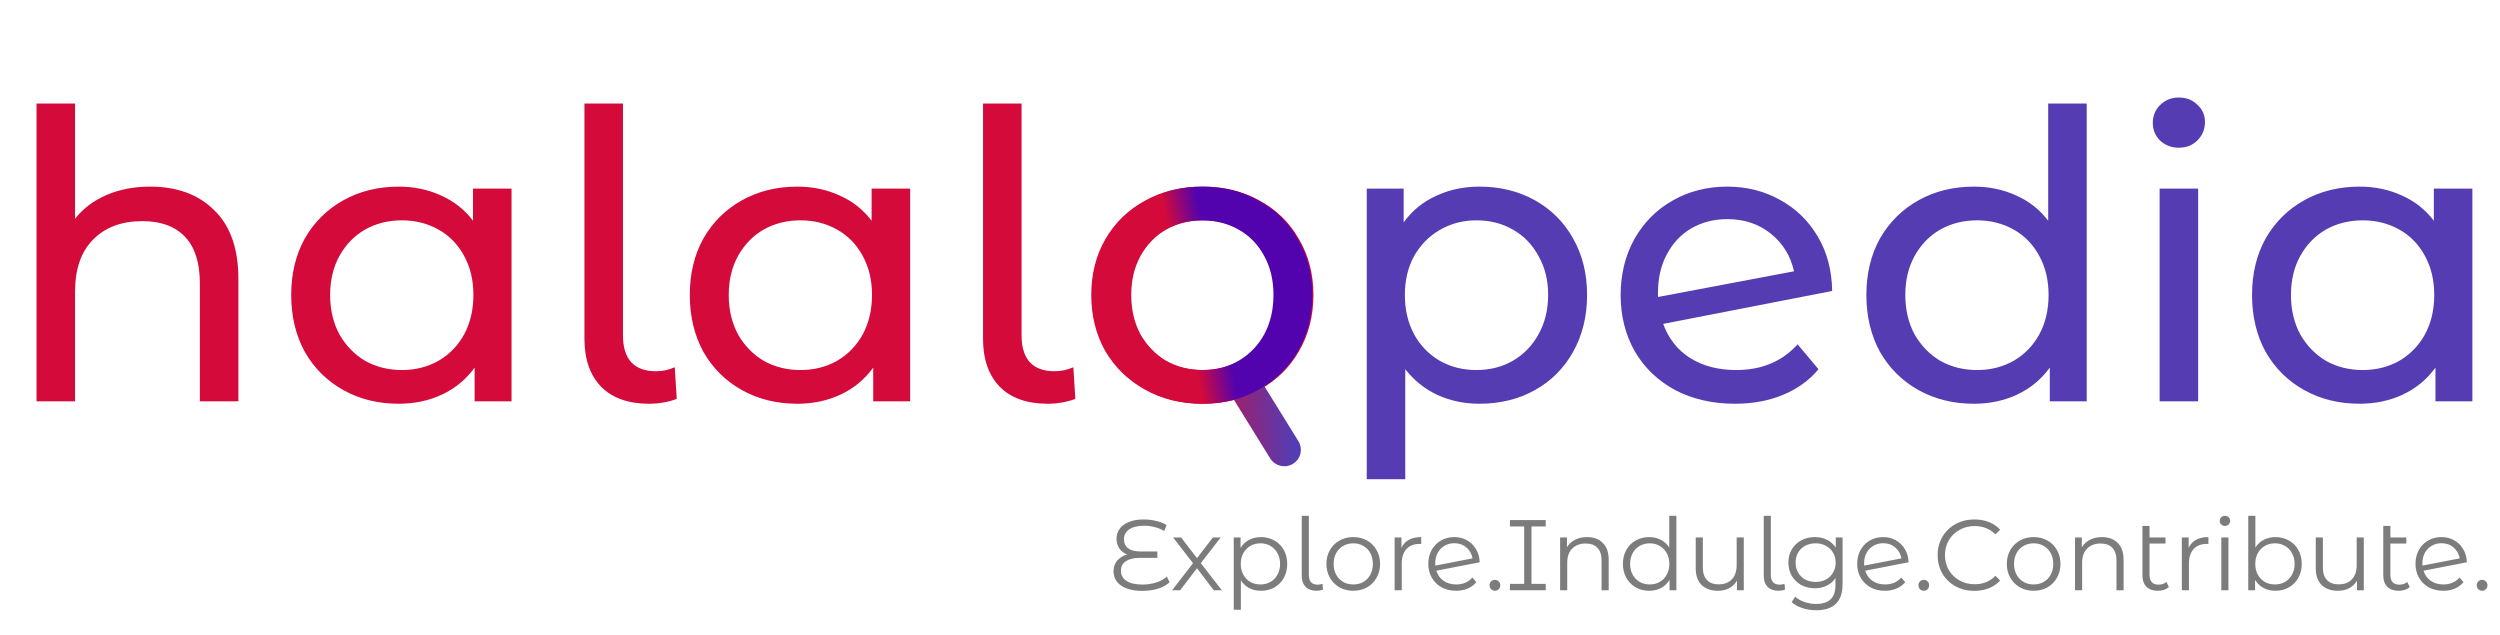 <svg width="598" height="152" viewBox="0 0 598 152" fill="none" xmlns="http://www.w3.org/2000/svg">
<g filter="url(#filter0_d_129_913)">
<path d="M35.904 41.64C42.368 41.64 47.488 43.528 51.264 47.304C55.104 51.016 57.024 56.488 57.024 63.72V93H47.808V64.776C47.808 59.848 46.624 56.136 44.256 53.64C41.888 51.144 38.496 49.896 34.08 49.896C29.088 49.896 25.152 51.368 22.272 54.312C19.392 57.192 17.952 61.352 17.952 66.792V93H8.736V21.768H17.952V49.32C19.872 46.888 22.368 45 25.44 43.656C28.576 42.312 32.064 41.64 35.904 41.64ZM122.361 42.12V93H113.529V84.936C111.481 87.752 108.889 89.896 105.753 91.368C102.617 92.84 99.161 93.576 95.385 93.576C90.457 93.576 86.041 92.488 82.137 90.312C78.233 88.136 75.161 85.096 72.921 81.192C70.745 77.224 69.657 72.68 69.657 67.56C69.657 62.44 70.745 57.928 72.921 54.024C75.161 50.12 78.233 47.08 82.137 44.904C86.041 42.728 90.457 41.64 95.385 41.64C99.033 41.64 102.393 42.344 105.465 43.752C108.537 45.096 111.097 47.112 113.145 49.8V42.12H122.361ZM96.153 85.512C99.353 85.512 102.265 84.776 104.889 83.304C107.513 81.768 109.561 79.656 111.033 76.968C112.505 74.216 113.241 71.08 113.241 67.56C113.241 64.04 112.505 60.936 111.033 58.248C109.561 55.496 107.513 53.384 104.889 51.912C102.265 50.44 99.353 49.704 96.153 49.704C92.889 49.704 89.945 50.44 87.321 51.912C84.761 53.384 82.713 55.496 81.177 58.248C79.705 60.936 78.969 64.04 78.969 67.56C78.969 71.08 79.705 74.216 81.177 76.968C82.713 79.656 84.761 81.768 87.321 83.304C89.945 84.776 92.889 85.512 96.153 85.512ZM155.255 93.576C150.327 93.576 146.519 92.232 143.831 89.544C141.143 86.792 139.799 82.952 139.799 78.024V21.768H149.015V77.256C149.015 80.008 149.655 82.12 150.935 83.592C152.279 85.064 154.263 85.8 156.887 85.8C158.487 85.8 159.991 85.48 161.399 84.84L161.879 92.424C159.767 93.192 157.559 93.576 155.255 93.576ZM217.705 42.12V93H208.873V84.936C206.825 87.752 204.233 89.896 201.097 91.368C197.961 92.84 194.505 93.576 190.729 93.576C185.801 93.576 181.385 92.488 177.481 90.312C173.577 88.136 170.505 85.096 168.265 81.192C166.089 77.224 165.001 72.68 165.001 67.56C165.001 62.44 166.089 57.928 168.265 54.024C170.505 50.12 173.577 47.08 177.481 44.904C181.385 42.728 185.801 41.64 190.729 41.64C194.377 41.64 197.737 42.344 200.809 43.752C203.881 45.096 206.441 47.112 208.489 49.8V42.12H217.705ZM191.497 85.512C194.697 85.512 197.609 84.776 200.233 83.304C202.857 81.768 204.905 79.656 206.377 76.968C207.849 74.216 208.585 71.08 208.585 67.56C208.585 64.04 207.849 60.936 206.377 58.248C204.905 55.496 202.857 53.384 200.233 51.912C197.609 50.44 194.697 49.704 191.497 49.704C188.233 49.704 185.289 50.44 182.665 51.912C180.105 53.384 178.057 55.496 176.521 58.248C175.049 60.936 174.313 64.04 174.313 67.56C174.313 71.08 175.049 74.216 176.521 76.968C178.057 79.656 180.105 81.768 182.665 83.304C185.289 84.776 188.233 85.512 191.497 85.512ZM250.598 93.576C245.67 93.576 241.862 92.232 239.174 89.544C236.486 86.792 235.142 82.952 235.142 78.024V21.768H244.358V77.256C244.358 80.008 244.998 82.12 246.278 83.592C247.622 85.064 249.606 85.8 252.23 85.8C253.83 85.8 255.334 85.48 256.742 84.84L257.222 92.424C255.11 93.192 252.902 93.576 250.598 93.576Z" fill="#D40A3A"/>
<path d="M287.778 93.576C282.722 93.576 278.178 92.456 274.146 90.216C270.114 87.976 266.946 84.904 264.642 81C262.402 77.032 261.282 72.552 261.282 67.56C261.282 62.568 262.402 58.12 264.642 54.216C266.946 50.248 270.114 47.176 274.146 45C278.178 42.76 282.722 41.64 287.778 41.64C292.834 41.64 297.346 42.76 301.314 45C305.346 47.176 308.482 50.248 310.722 54.216C313.026 58.12 314.178 62.568 314.178 67.56C314.178 72.552 313.026 77.032 310.722 81C308.482 84.904 305.346 87.976 301.314 90.216C297.346 92.456 292.834 93.576 287.778 93.576ZM287.778 85.512C291.042 85.512 293.954 84.776 296.514 83.304C299.138 81.768 301.186 79.656 302.658 76.968C304.13 74.216 304.866 71.08 304.866 67.56C304.866 64.04 304.13 60.936 302.658 58.248C301.186 55.496 299.138 53.384 296.514 51.912C293.954 50.44 291.042 49.704 287.778 49.704C284.514 49.704 281.57 50.44 278.946 51.912C276.386 53.384 274.338 55.496 272.802 58.248C271.33 60.936 270.594 64.04 270.594 67.56C270.594 71.08 271.33 74.216 272.802 76.968C274.338 79.656 276.386 81.768 278.946 83.304C281.57 84.776 284.514 85.512 287.778 85.512Z" fill="url(#paint0_linear_129_913)"/>
<path d="M353.9 41.64C358.828 41.64 363.244 42.728 367.148 44.904C371.052 47.08 374.092 50.12 376.268 54.024C378.508 57.928 379.628 62.44 379.628 67.56C379.628 72.68 378.508 77.224 376.268 81.192C374.092 85.096 371.052 88.136 367.148 90.312C363.244 92.488 358.828 93.576 353.9 93.576C350.252 93.576 346.892 92.872 343.82 91.464C340.812 90.056 338.252 88.008 336.14 85.32V111.624H326.924V42.12H335.756V50.184C337.804 47.368 340.396 45.256 343.531 43.848C346.668 42.376 350.124 41.64 353.9 41.64ZM353.132 85.512C356.396 85.512 359.308 84.776 361.868 83.304C364.492 81.768 366.54 79.656 368.012 76.968C369.548 74.216 370.316 71.08 370.316 67.56C370.316 64.04 369.548 60.936 368.012 58.248C366.54 55.496 364.492 53.384 361.868 51.912C359.308 50.44 356.396 49.704 353.132 49.704C349.932 49.704 347.02 50.472 344.396 52.008C341.836 53.48 339.788 55.56 338.252 58.248C336.78 60.936 336.044 64.04 336.044 67.56C336.044 71.08 336.78 74.216 338.252 76.968C339.724 79.656 341.772 81.768 344.396 83.304C347.02 84.776 349.932 85.512 353.132 85.512ZM415.305 85.512C421.385 85.512 426.281 83.464 429.993 79.368L434.985 85.32C432.745 88.008 429.897 90.056 426.441 91.464C423.049 92.872 419.241 93.576 415.017 93.576C409.641 93.576 404.873 92.488 400.713 90.312C396.553 88.072 393.321 84.968 391.017 81C388.777 77.032 387.657 72.552 387.657 67.56C387.657 62.632 388.745 58.184 390.921 54.216C393.161 50.248 396.201 47.176 400.041 45C403.945 42.76 408.329 41.64 413.193 41.64C417.801 41.64 421.993 42.696 425.769 44.808C429.545 46.856 432.553 49.768 434.793 53.544C437.033 57.32 438.185 61.672 438.249 66.6L397.833 74.472C399.113 77.992 401.257 80.712 404.265 82.632C407.337 84.552 411.017 85.512 415.305 85.512ZM413.193 49.416C409.993 49.416 407.113 50.152 404.553 51.624C402.057 53.096 400.105 55.176 398.697 57.864C397.289 60.488 396.585 63.56 396.585 67.08V68.04L429.129 61.896C428.297 58.184 426.441 55.176 423.561 52.872C420.681 50.568 417.225 49.416 413.193 49.416ZM499.142 21.768V93H490.31V84.936C488.262 87.752 485.67 89.896 482.534 91.368C479.398 92.84 475.942 93.576 472.166 93.576C467.238 93.576 462.822 92.488 458.918 90.312C455.014 88.136 451.942 85.096 449.702 81.192C447.526 77.224 446.438 72.68 446.438 67.56C446.438 62.44 447.526 57.928 449.702 54.024C451.942 50.12 455.014 47.08 458.918 44.904C462.822 42.728 467.238 41.64 472.166 41.64C475.814 41.64 479.174 42.344 482.246 43.752C485.318 45.096 487.878 47.112 489.926 49.8V21.768H499.142ZM472.934 85.512C476.134 85.512 479.046 84.776 481.67 83.304C484.294 81.768 486.342 79.656 487.814 76.968C489.286 74.216 490.022 71.08 490.022 67.56C490.022 64.04 489.286 60.936 487.814 58.248C486.342 55.496 484.294 53.384 481.67 51.912C479.046 50.44 476.134 49.704 472.934 49.704C469.67 49.704 466.726 50.44 464.102 51.912C461.542 53.384 459.494 55.496 457.958 58.248C456.486 60.936 455.75 64.04 455.75 67.56C455.75 71.08 456.486 74.216 457.958 76.968C459.494 79.656 461.542 81.768 464.102 83.304C466.726 84.776 469.67 85.512 472.934 85.512ZM516.58 42.12H525.796V93H516.58V42.12ZM521.188 32.328C519.396 32.328 517.892 31.752 516.676 30.6C515.524 29.448 514.948 28.04 514.948 26.376C514.948 24.712 515.524 23.304 516.676 22.152C517.892 20.936 519.396 20.328 521.188 20.328C522.98 20.328 524.452 20.904 525.604 22.056C526.82 23.144 527.428 24.52 527.428 26.184C527.428 27.912 526.82 29.384 525.604 30.6C524.452 31.752 522.98 32.328 521.188 32.328ZM591.392 42.12V93H582.56V84.936C580.512 87.752 577.92 89.896 574.784 91.368C571.648 92.84 568.192 93.576 564.416 93.576C559.488 93.576 555.072 92.488 551.168 90.312C547.264 88.136 544.192 85.096 541.952 81.192C539.776 77.224 538.688 72.68 538.688 67.56C538.688 62.44 539.776 57.928 541.952 54.024C544.192 50.12 547.264 47.08 551.168 44.904C555.072 42.728 559.488 41.64 564.416 41.64C568.064 41.64 571.424 42.344 574.496 43.752C577.568 45.096 580.128 47.112 582.176 49.8V42.12H591.392ZM565.184 85.512C568.384 85.512 571.296 84.776 573.92 83.304C576.544 81.768 578.592 79.656 580.064 76.968C581.536 74.216 582.272 71.08 582.272 67.56C582.272 64.04 581.536 60.936 580.064 58.248C578.592 55.496 576.544 53.384 573.92 51.912C571.296 50.44 568.384 49.704 565.184 49.704C561.92 49.704 558.976 50.44 556.352 51.912C553.792 53.384 551.744 55.496 550.208 58.248C548.736 60.936 548 64.04 548 67.56C548 71.08 548.736 74.216 550.208 76.968C551.744 79.656 553.792 81.768 556.352 83.304C558.976 84.776 561.92 85.512 565.184 85.512Z" fill="#553CB2"/>
<path d="M279.768 136.273C279.08 136.929 278.16 137.441 277.008 137.809C275.872 138.161 274.608 138.337 273.216 138.337C271.744 138.337 270.488 138.137 269.448 137.737C268.424 137.337 267.648 136.785 267.12 136.081C266.608 135.377 266.352 134.569 266.352 133.657C266.352 132.649 266.648 131.793 267.24 131.089C267.848 130.385 268.64 129.897 269.616 129.625C268.816 129.321 268.192 128.841 267.744 128.185C267.296 127.513 267.072 126.729 267.072 125.833C267.072 124.985 267.312 124.217 267.792 123.529C268.288 122.825 269.024 122.273 270 121.873C270.992 121.457 272.184 121.249 273.576 121.249C274.6 121.249 275.592 121.369 276.552 121.609C277.528 121.833 278.36 122.161 279.048 122.593L278.496 124.009C277.024 123.177 275.408 122.761 273.648 122.761C272.096 122.761 270.904 123.057 270.072 123.649C269.256 124.241 268.848 125.009 268.848 125.953C268.848 126.897 269.176 127.625 269.832 128.137C270.504 128.649 271.448 128.905 272.664 128.905H276.84V130.441H272.592C271.216 130.441 270.128 130.705 269.328 131.233C268.528 131.745 268.128 132.513 268.128 133.537C268.128 134.545 268.56 135.345 269.424 135.937C270.304 136.529 271.592 136.825 273.288 136.825C274.472 136.825 275.576 136.657 276.6 136.321C277.624 135.985 278.456 135.521 279.096 134.929L279.768 136.273ZM290.33 138.193L286.322 132.913L282.29 138.193H280.37L285.362 131.713L280.61 125.569H282.53L286.322 130.513L290.114 125.569H291.986L287.234 131.713L292.274 138.193H290.33ZM301.615 125.473C302.799 125.473 303.871 125.745 304.831 126.289C305.791 126.817 306.543 127.569 307.087 128.545C307.631 129.521 307.903 130.633 307.903 131.881C307.903 133.145 307.631 134.265 307.087 135.241C306.543 136.217 305.791 136.977 304.831 137.521C303.887 138.049 302.815 138.313 301.615 138.313C300.591 138.313 299.663 138.105 298.831 137.689C298.015 137.257 297.343 136.633 296.815 135.817V142.849H295.111V125.569H296.743V128.065C297.255 127.233 297.927 126.593 298.759 126.145C299.607 125.697 300.559 125.473 301.615 125.473ZM301.495 136.801C302.375 136.801 303.175 136.601 303.895 136.201C304.615 135.785 305.175 135.201 305.575 134.449C305.991 133.697 306.199 132.841 306.199 131.881C306.199 130.921 305.991 130.073 305.575 129.337C305.175 128.585 304.615 128.001 303.895 127.585C303.175 127.169 302.375 126.961 301.495 126.961C300.599 126.961 299.791 127.169 299.071 127.585C298.367 128.001 297.807 128.585 297.391 129.337C296.991 130.073 296.791 130.921 296.791 131.881C296.791 132.841 296.991 133.697 297.391 134.449C297.807 135.201 298.367 135.785 299.071 136.201C299.791 136.601 300.599 136.801 301.495 136.801ZM314.928 138.313C313.792 138.313 312.912 137.993 312.288 137.353C311.68 136.713 311.376 135.825 311.376 134.689V120.385H313.08V134.545C313.08 135.297 313.256 135.873 313.608 136.273C313.96 136.657 314.488 136.849 315.192 136.849C315.64 136.849 316.024 136.777 316.344 136.633L316.464 138.049C315.968 138.225 315.456 138.313 314.928 138.313ZM323.708 138.313C322.492 138.313 321.396 138.041 320.42 137.497C319.444 136.937 318.676 136.169 318.116 135.193C317.556 134.217 317.276 133.113 317.276 131.881C317.276 130.649 317.556 129.545 318.116 128.569C318.676 127.593 319.444 126.833 320.42 126.289C321.396 125.745 322.492 125.473 323.708 125.473C324.924 125.473 326.02 125.745 326.996 126.289C327.972 126.833 328.732 127.593 329.276 128.569C329.836 129.545 330.116 130.649 330.116 131.881C330.116 133.113 329.836 134.217 329.276 135.193C328.732 136.169 327.972 136.937 326.996 137.497C326.02 138.041 324.924 138.313 323.708 138.313ZM323.708 136.801C324.604 136.801 325.404 136.601 326.108 136.201C326.828 135.785 327.388 135.201 327.788 134.449C328.188 133.697 328.388 132.841 328.388 131.881C328.388 130.921 328.188 130.065 327.788 129.313C327.388 128.561 326.828 127.985 326.108 127.585C325.404 127.169 324.604 126.961 323.708 126.961C322.812 126.961 322.004 127.169 321.284 127.585C320.58 127.985 320.02 128.561 319.604 129.313C319.204 130.065 319.004 130.921 319.004 131.881C319.004 132.841 319.204 133.697 319.604 134.449C320.02 135.201 320.58 135.785 321.284 136.201C322.004 136.601 322.812 136.801 323.708 136.801ZM335.227 128.041C335.627 127.193 336.219 126.553 337.003 126.121C337.803 125.689 338.787 125.473 339.955 125.473V127.129L339.547 127.105C338.219 127.105 337.179 127.513 336.427 128.329C335.675 129.145 335.299 130.289 335.299 131.761V138.193H333.595V125.569H335.227V128.041ZM348.323 136.801C349.107 136.801 349.827 136.665 350.483 136.393C351.155 136.105 351.723 135.689 352.187 135.145L353.147 136.249C352.587 136.921 351.891 137.433 351.059 137.785C350.227 138.137 349.307 138.313 348.299 138.313C347.003 138.313 345.851 138.041 344.843 137.497C343.835 136.937 343.051 136.169 342.491 135.193C341.931 134.217 341.651 133.113 341.651 131.881C341.651 130.649 341.915 129.545 342.443 128.569C342.987 127.593 343.731 126.833 344.675 126.289C345.619 125.745 346.691 125.473 347.891 125.473C349.011 125.473 350.019 125.729 350.915 126.241C351.827 126.753 352.547 127.465 353.075 128.377C353.619 129.289 353.907 130.329 353.939 131.497L343.571 133.513C343.891 134.537 344.467 135.345 345.299 135.937C346.147 136.513 347.155 136.801 348.323 136.801ZM347.891 126.937C347.011 126.937 346.219 127.145 345.515 127.561C344.827 127.961 344.283 128.529 343.883 129.265C343.499 129.985 343.307 130.817 343.307 131.761C343.307 132.001 343.315 132.177 343.331 132.289L352.235 130.561C352.043 129.505 351.555 128.641 350.771 127.969C349.987 127.281 349.027 126.937 347.891 126.937ZM357.576 138.313C357.224 138.313 356.92 138.185 356.664 137.929C356.424 137.673 356.304 137.361 356.304 136.993C356.304 136.625 356.424 136.321 356.664 136.081C356.92 135.825 357.224 135.697 357.576 135.697C357.928 135.697 358.232 135.825 358.488 136.081C358.744 136.321 358.872 136.625 358.872 136.993C358.872 137.361 358.744 137.673 358.488 137.929C358.232 138.185 357.928 138.313 357.576 138.313ZM366.333 122.929V136.657H369.741V138.193H361.173V136.657H364.581V122.929H361.173V121.393H369.741V122.929H366.333ZM379.613 125.473C381.197 125.473 382.453 125.937 383.381 126.865C384.325 127.777 384.797 129.113 384.797 130.873V138.193H383.093V131.041C383.093 129.729 382.765 128.729 382.109 128.041C381.453 127.353 380.517 127.009 379.301 127.009C377.941 127.009 376.861 127.417 376.061 128.233C375.277 129.033 374.885 130.145 374.885 131.569V138.193H373.181V125.569H374.813V127.897C375.277 127.129 375.917 126.537 376.733 126.121C377.565 125.689 378.525 125.473 379.613 125.473ZM400.99 120.385V138.193H399.358V135.697C398.846 136.545 398.166 137.193 397.318 137.641C396.486 138.089 395.542 138.313 394.486 138.313C393.302 138.313 392.23 138.041 391.27 137.497C390.31 136.953 389.558 136.193 389.014 135.217C388.47 134.241 388.198 133.129 388.198 131.881C388.198 130.633 388.47 129.521 389.014 128.545C389.558 127.569 390.31 126.817 391.27 126.289C392.23 125.745 393.302 125.473 394.486 125.473C395.51 125.473 396.43 125.689 397.246 126.121C398.078 126.537 398.758 127.153 399.286 127.969V120.385H400.99ZM394.63 136.801C395.51 136.801 396.302 136.601 397.006 136.201C397.726 135.785 398.286 135.201 398.686 134.449C399.102 133.697 399.31 132.841 399.31 131.881C399.31 130.921 399.102 130.065 398.686 129.313C398.286 128.561 397.726 127.985 397.006 127.585C396.302 127.169 395.51 126.961 394.63 126.961C393.734 126.961 392.926 127.169 392.206 127.585C391.502 127.985 390.942 128.561 390.526 129.313C390.126 130.065 389.926 130.921 389.926 131.881C389.926 132.841 390.126 133.697 390.526 134.449C390.942 135.201 391.502 135.785 392.206 136.201C392.926 136.601 393.734 136.801 394.63 136.801ZM417.112 125.569V138.193H415.48V135.889C415.032 136.657 414.416 137.257 413.632 137.689C412.848 138.105 411.952 138.313 410.944 138.313C409.296 138.313 407.992 137.857 407.032 136.945C406.088 136.017 405.616 134.665 405.616 132.889V125.569H407.32V132.721C407.32 134.049 407.648 135.057 408.304 135.745C408.96 136.433 409.896 136.777 411.112 136.777C412.44 136.777 413.488 136.377 414.256 135.577C415.024 134.761 415.408 133.633 415.408 132.193V125.569H417.112ZM425.436 138.313C424.3 138.313 423.42 137.993 422.796 137.353C422.188 136.713 421.884 135.825 421.884 134.689V120.385H423.588V134.545C423.588 135.297 423.764 135.873 424.116 136.273C424.468 136.657 424.996 136.849 425.7 136.849C426.148 136.849 426.532 136.777 426.852 136.633L426.972 138.049C426.476 138.225 425.964 138.313 425.436 138.313ZM440.744 125.569V136.657C440.744 138.801 440.216 140.385 439.16 141.409C438.12 142.449 436.544 142.969 434.432 142.969C433.264 142.969 432.152 142.793 431.096 142.441C430.056 142.105 429.208 141.633 428.552 141.025L429.416 139.729C430.024 140.273 430.76 140.697 431.624 141.001C432.504 141.305 433.424 141.457 434.384 141.457C435.984 141.457 437.16 141.081 437.912 140.329C438.664 139.593 439.04 138.441 439.04 136.873V135.265C438.512 136.065 437.816 136.673 436.952 137.089C436.104 137.505 435.16 137.713 434.12 137.713C432.936 137.713 431.856 137.457 430.88 136.945C429.92 136.417 429.16 135.689 428.6 134.761C428.056 133.817 427.784 132.753 427.784 131.569C427.784 130.385 428.056 129.329 428.6 128.401C429.16 127.473 429.92 126.753 430.88 126.241C431.84 125.729 432.92 125.473 434.12 125.473C435.192 125.473 436.16 125.689 437.024 126.121C437.888 126.553 438.584 127.177 439.112 127.993V125.569H440.744ZM434.288 136.201C435.2 136.201 436.024 136.009 436.76 135.625C437.496 135.225 438.064 134.673 438.464 133.969C438.88 133.265 439.088 132.465 439.088 131.569C439.088 130.673 438.88 129.881 438.464 129.193C438.064 128.489 437.496 127.945 436.76 127.561C436.04 127.161 435.216 126.961 434.288 126.961C433.376 126.961 432.552 127.153 431.816 127.537C431.096 127.921 430.528 128.465 430.112 129.169C429.712 129.873 429.512 130.673 429.512 131.569C429.512 132.465 429.712 133.265 430.112 133.969C430.528 134.673 431.096 135.225 431.816 135.625C432.552 136.009 433.376 136.201 434.288 136.201ZM450.909 136.801C451.693 136.801 452.413 136.665 453.069 136.393C453.741 136.105 454.309 135.689 454.773 135.145L455.733 136.249C455.173 136.921 454.477 137.433 453.645 137.785C452.813 138.137 451.893 138.313 450.885 138.313C449.589 138.313 448.437 138.041 447.429 137.497C446.421 136.937 445.637 136.169 445.077 135.193C444.517 134.217 444.237 133.113 444.237 131.881C444.237 130.649 444.501 129.545 445.029 128.569C445.573 127.593 446.317 126.833 447.261 126.289C448.205 125.745 449.277 125.473 450.477 125.473C451.597 125.473 452.605 125.729 453.501 126.241C454.413 126.753 455.133 127.465 455.661 128.377C456.205 129.289 456.493 130.329 456.525 131.497L446.157 133.513C446.477 134.537 447.053 135.345 447.885 135.937C448.733 136.513 449.741 136.801 450.909 136.801ZM450.477 126.937C449.597 126.937 448.805 127.145 448.101 127.561C447.413 127.961 446.869 128.529 446.469 129.265C446.085 129.985 445.893 130.817 445.893 131.761C445.893 132.001 445.901 132.177 445.917 132.289L454.821 130.561C454.629 129.505 454.141 128.641 453.357 127.969C452.573 127.281 451.613 126.937 450.477 126.937ZM460.161 138.313C459.809 138.313 459.505 138.185 459.249 137.929C459.009 137.673 458.889 137.361 458.889 136.993C458.889 136.625 459.009 136.321 459.249 136.081C459.505 135.825 459.809 135.697 460.161 135.697C460.513 135.697 460.817 135.825 461.073 136.081C461.329 136.321 461.457 136.625 461.457 136.993C461.457 137.361 461.329 137.673 461.073 137.929C460.817 138.185 460.513 138.313 460.161 138.313ZM472.267 138.337C470.603 138.337 469.099 137.969 467.755 137.233C466.427 136.497 465.379 135.481 464.611 134.185C463.859 132.873 463.483 131.409 463.483 129.793C463.483 128.177 463.859 126.721 464.611 125.425C465.379 124.113 466.435 123.089 467.779 122.353C469.123 121.617 470.627 121.249 472.291 121.249C473.539 121.249 474.691 121.457 475.747 121.873C476.803 122.289 477.699 122.897 478.435 123.697L477.307 124.825C475.995 123.497 474.339 122.833 472.339 122.833C471.011 122.833 469.803 123.137 468.715 123.745C467.627 124.353 466.771 125.185 466.147 126.241C465.539 127.297 465.235 128.481 465.235 129.793C465.235 131.105 465.539 132.289 466.147 133.345C466.771 134.401 467.627 135.233 468.715 135.841C469.803 136.449 471.011 136.753 472.339 136.753C474.355 136.753 476.011 136.081 477.307 134.737L478.435 135.865C477.699 136.665 476.795 137.281 475.723 137.713C474.667 138.129 473.515 138.337 472.267 138.337ZM486.458 138.313C485.242 138.313 484.146 138.041 483.17 137.497C482.194 136.937 481.426 136.169 480.866 135.193C480.306 134.217 480.026 133.113 480.026 131.881C480.026 130.649 480.306 129.545 480.866 128.569C481.426 127.593 482.194 126.833 483.17 126.289C484.146 125.745 485.242 125.473 486.458 125.473C487.674 125.473 488.77 125.745 489.746 126.289C490.722 126.833 491.482 127.593 492.026 128.569C492.586 129.545 492.866 130.649 492.866 131.881C492.866 133.113 492.586 134.217 492.026 135.193C491.482 136.169 490.722 136.937 489.746 137.497C488.77 138.041 487.674 138.313 486.458 138.313ZM486.458 136.801C487.354 136.801 488.154 136.601 488.858 136.201C489.578 135.785 490.138 135.201 490.538 134.449C490.938 133.697 491.138 132.841 491.138 131.881C491.138 130.921 490.938 130.065 490.538 129.313C490.138 128.561 489.578 127.985 488.858 127.585C488.154 127.169 487.354 126.961 486.458 126.961C485.562 126.961 484.754 127.169 484.034 127.585C483.33 127.985 482.77 128.561 482.354 129.313C481.954 130.065 481.754 130.921 481.754 131.881C481.754 132.841 481.954 133.697 482.354 134.449C482.77 135.201 483.33 135.785 484.034 136.201C484.754 136.601 485.562 136.801 486.458 136.801ZM502.777 125.473C504.361 125.473 505.617 125.937 506.545 126.865C507.489 127.777 507.961 129.113 507.961 130.873V138.193H506.257V131.041C506.257 129.729 505.929 128.729 505.273 128.041C504.617 127.353 503.681 127.009 502.465 127.009C501.105 127.009 500.025 127.417 499.225 128.233C498.441 129.033 498.049 130.145 498.049 131.569V138.193H496.345V125.569H497.977V127.897C498.441 127.129 499.081 126.537 499.897 126.121C500.729 125.689 501.689 125.473 502.777 125.473ZM518.803 137.425C518.483 137.713 518.091 137.937 517.627 138.097C517.163 138.241 516.675 138.313 516.163 138.313C514.979 138.313 514.067 137.993 513.427 137.353C512.787 136.713 512.467 135.809 512.467 134.641V122.809H514.171V125.569H517.987V127.009H514.171V134.545C514.171 135.297 514.355 135.873 514.723 136.273C515.091 136.657 515.627 136.849 516.331 136.849C517.099 136.849 517.723 136.633 518.203 136.201L518.803 137.425ZM523.524 128.041C523.924 127.193 524.516 126.553 525.3 126.121C526.1 125.689 527.084 125.473 528.252 125.473V127.129L527.844 127.105C526.516 127.105 525.476 127.513 524.724 128.329C523.972 129.145 523.596 130.289 523.596 131.761V138.193H521.892V125.569H523.524V128.041ZM531.337 125.569H533.041V138.193H531.337V125.569ZM532.201 122.809C531.849 122.809 531.553 122.689 531.313 122.449C531.073 122.209 530.953 121.921 530.953 121.585C530.953 121.265 531.073 120.985 531.313 120.745C531.553 120.505 531.849 120.385 532.201 120.385C532.553 120.385 532.849 120.505 533.089 120.745C533.329 120.969 533.449 121.241 533.449 121.561C533.449 121.913 533.329 122.209 533.089 122.449C532.849 122.689 532.553 122.809 532.201 122.809ZM544.287 125.473C545.471 125.473 546.543 125.745 547.503 126.289C548.463 126.817 549.215 127.569 549.759 128.545C550.303 129.521 550.575 130.633 550.575 131.881C550.575 133.129 550.303 134.241 549.759 135.217C549.215 136.193 548.463 136.953 547.503 137.497C546.543 138.041 545.471 138.313 544.287 138.313C543.231 138.313 542.279 138.089 541.431 137.641C540.599 137.193 539.927 136.545 539.415 135.697V138.193H537.783V120.385H539.487V127.969C540.015 127.153 540.687 126.537 541.503 126.121C542.335 125.689 543.263 125.473 544.287 125.473ZM544.167 136.801C545.047 136.801 545.847 136.601 546.567 136.201C547.287 135.785 547.847 135.201 548.247 134.449C548.663 133.697 548.871 132.841 548.871 131.881C548.871 130.921 548.663 130.065 548.247 129.313C547.847 128.561 547.287 127.985 546.567 127.585C545.847 127.169 545.047 126.961 544.167 126.961C543.271 126.961 542.463 127.169 541.743 127.585C541.039 127.985 540.479 128.561 540.063 129.313C539.663 130.065 539.463 130.921 539.463 131.881C539.463 132.841 539.663 133.697 540.063 134.449C540.479 135.201 541.039 135.785 541.743 136.201C542.463 136.601 543.271 136.801 544.167 136.801ZM565.424 125.569V138.193H563.792V135.889C563.344 136.657 562.728 137.257 561.944 137.689C561.16 138.105 560.264 138.313 559.256 138.313C557.608 138.313 556.304 137.857 555.344 136.945C554.4 136.017 553.928 134.665 553.928 132.889V125.569H555.632V132.721C555.632 134.049 555.96 135.057 556.616 135.745C557.272 136.433 558.208 136.777 559.424 136.777C560.752 136.777 561.8 136.377 562.568 135.577C563.336 134.761 563.72 133.633 563.72 132.193V125.569H565.424ZM576.413 137.425C576.093 137.713 575.701 137.937 575.237 138.097C574.773 138.241 574.285 138.313 573.773 138.313C572.589 138.313 571.677 137.993 571.037 137.353C570.397 136.713 570.077 135.809 570.077 134.641V122.809H571.781V125.569H575.597V127.009H571.781V134.545C571.781 135.297 571.965 135.873 572.333 136.273C572.701 136.657 573.237 136.849 573.941 136.849C574.709 136.849 575.333 136.633 575.813 136.201L576.413 137.425ZM584.456 136.801C585.24 136.801 585.96 136.665 586.616 136.393C587.288 136.105 587.856 135.689 588.32 135.145L589.28 136.249C588.72 136.921 588.024 137.433 587.192 137.785C586.36 138.137 585.44 138.313 584.432 138.313C583.136 138.313 581.984 138.041 580.976 137.497C579.968 136.937 579.184 136.169 578.624 135.193C578.064 134.217 577.784 133.113 577.784 131.881C577.784 130.649 578.048 129.545 578.576 128.569C579.12 127.593 579.864 126.833 580.808 126.289C581.752 125.745 582.824 125.473 584.024 125.473C585.144 125.473 586.152 125.729 587.048 126.241C587.96 126.753 588.68 127.465 589.208 128.377C589.752 129.289 590.04 130.329 590.072 131.497L579.704 133.513C580.024 134.537 580.6 135.345 581.432 135.937C582.28 136.513 583.288 136.801 584.456 136.801ZM584.024 126.937C583.144 126.937 582.352 127.145 581.648 127.561C580.96 127.961 580.416 128.529 580.016 129.265C579.632 129.985 579.44 130.817 579.44 131.761C579.44 132.001 579.448 132.177 579.464 132.289L588.368 130.561C588.176 129.505 587.688 128.641 586.904 127.969C586.12 127.281 585.16 126.937 584.024 126.937ZM593.708 138.313C593.356 138.313 593.052 138.185 592.796 137.929C592.556 137.673 592.436 137.361 592.436 136.993C592.436 136.625 592.556 136.321 592.796 136.081C593.052 135.825 593.356 135.697 593.708 135.697C594.06 135.697 594.364 135.825 594.62 136.081C594.876 136.321 595.004 136.625 595.004 136.993C595.004 137.361 594.876 137.673 594.62 137.929C594.364 138.185 594.06 138.313 593.708 138.313Z" fill="#7C7C7C"/>
<path d="M294.505 91.586L301.254 87.473L310.574 102.525C311.723 104.38 311.143 106.805 309.28 107.941V107.941C307.416 109.077 304.974 108.493 303.825 106.638L294.505 91.586Z" fill="url(#paint1_linear_129_913)"/>
<path d="M287.528 93.576C282.472 93.576 277.928 92.456 273.896 90.216C269.864 87.976 266.696 84.904 264.392 81C262.152 77.032 261.032 72.552 261.032 67.56C261.032 62.568 262.152 58.12 264.392 54.216C266.696 50.248 269.864 47.176 273.896 45C277.928 42.76 282.472 41.64 287.528 41.64C292.584 41.64 297.096 42.76 301.064 45C305.096 47.176 308.232 50.248 310.472 54.216C312.776 58.12 313.928 62.568 313.928 67.56C313.928 72.552 312.776 77.032 310.472 81C308.232 84.904 305.096 87.976 301.064 90.216C297.096 92.456 292.584 93.576 287.528 93.576ZM287.528 85.512C290.792 85.512 293.704 84.776 296.264 83.304C298.888 81.768 300.936 79.656 302.408 76.968C303.88 74.216 304.616 71.08 304.616 67.56C304.616 64.04 303.88 60.936 302.408 58.248C300.936 55.496 298.888 53.384 296.264 51.912C293.704 50.44 290.792 49.704 287.528 49.704C284.264 49.704 281.32 50.44 278.696 51.912C276.136 53.384 274.088 55.496 272.552 58.248C271.08 60.936 270.344 64.04 270.344 67.56C270.344 71.08 271.08 74.216 272.552 76.968C274.088 79.656 276.136 81.768 278.696 83.304C281.32 84.776 284.264 85.512 287.528 85.512Z" fill="url(#paint2_linear_129_913)"/>
</g>
<defs>
<filter id="filter0_d_129_913" x="-2" y="0" width="600" height="156.254" filterUnits="userSpaceOnUse" color-interpolation-filters="sRGB">
<feFlood flood-opacity="0" result="BackgroundImageFix"/>
<feColorMatrix in="SourceAlpha" type="matrix" values="0 0 0 0 0 0 0 0 0 0 0 0 0 0 0 0 0 0 127 0" result="hardAlpha"/>
<feOffset dy="3"/>
<feGaussianBlur stdDeviation="1"/>
<feComposite in2="hardAlpha" operator="out"/>
<feColorMatrix type="matrix" values="0 0 0 0 0.003 0 0 0 0 0 0 0 0 0 0.258 0 0 0 0.05 0"/>
<feBlend mode="normal" in2="BackgroundImageFix" result="effect1_dropShadow_129_913"/>
<feBlend mode="normal" in="SourceGraphic" in2="effect1_dropShadow_129_913" result="shape"/>
</filter>
<linearGradient id="paint0_linear_129_913" x1="595.01" y1="2.19137e-05" x2="523.589" y2="144.976" gradientUnits="userSpaceOnUse">
<stop offset="0.546" stop-color="#5303AD"/>
<stop offset="1" stop-color="#D40A3A"/>
</linearGradient>
<linearGradient id="paint1_linear_129_913" x1="308.89" y1="102.145" x2="285.13" y2="103.143" gradientUnits="userSpaceOnUse">
<stop stop-color="#553CB2"/>
<stop offset="1" stop-color="#D40A3A"/>
</linearGradient>
<linearGradient id="paint2_linear_129_913" x1="287.5" y1="1.11558e-05" x2="269.506" y2="3.678" gradientUnits="userSpaceOnUse">
<stop offset="0.546" stop-color="#5303AD"/>
<stop offset="1" stop-color="#D40A3A"/>
</linearGradient>
</defs>
</svg>
